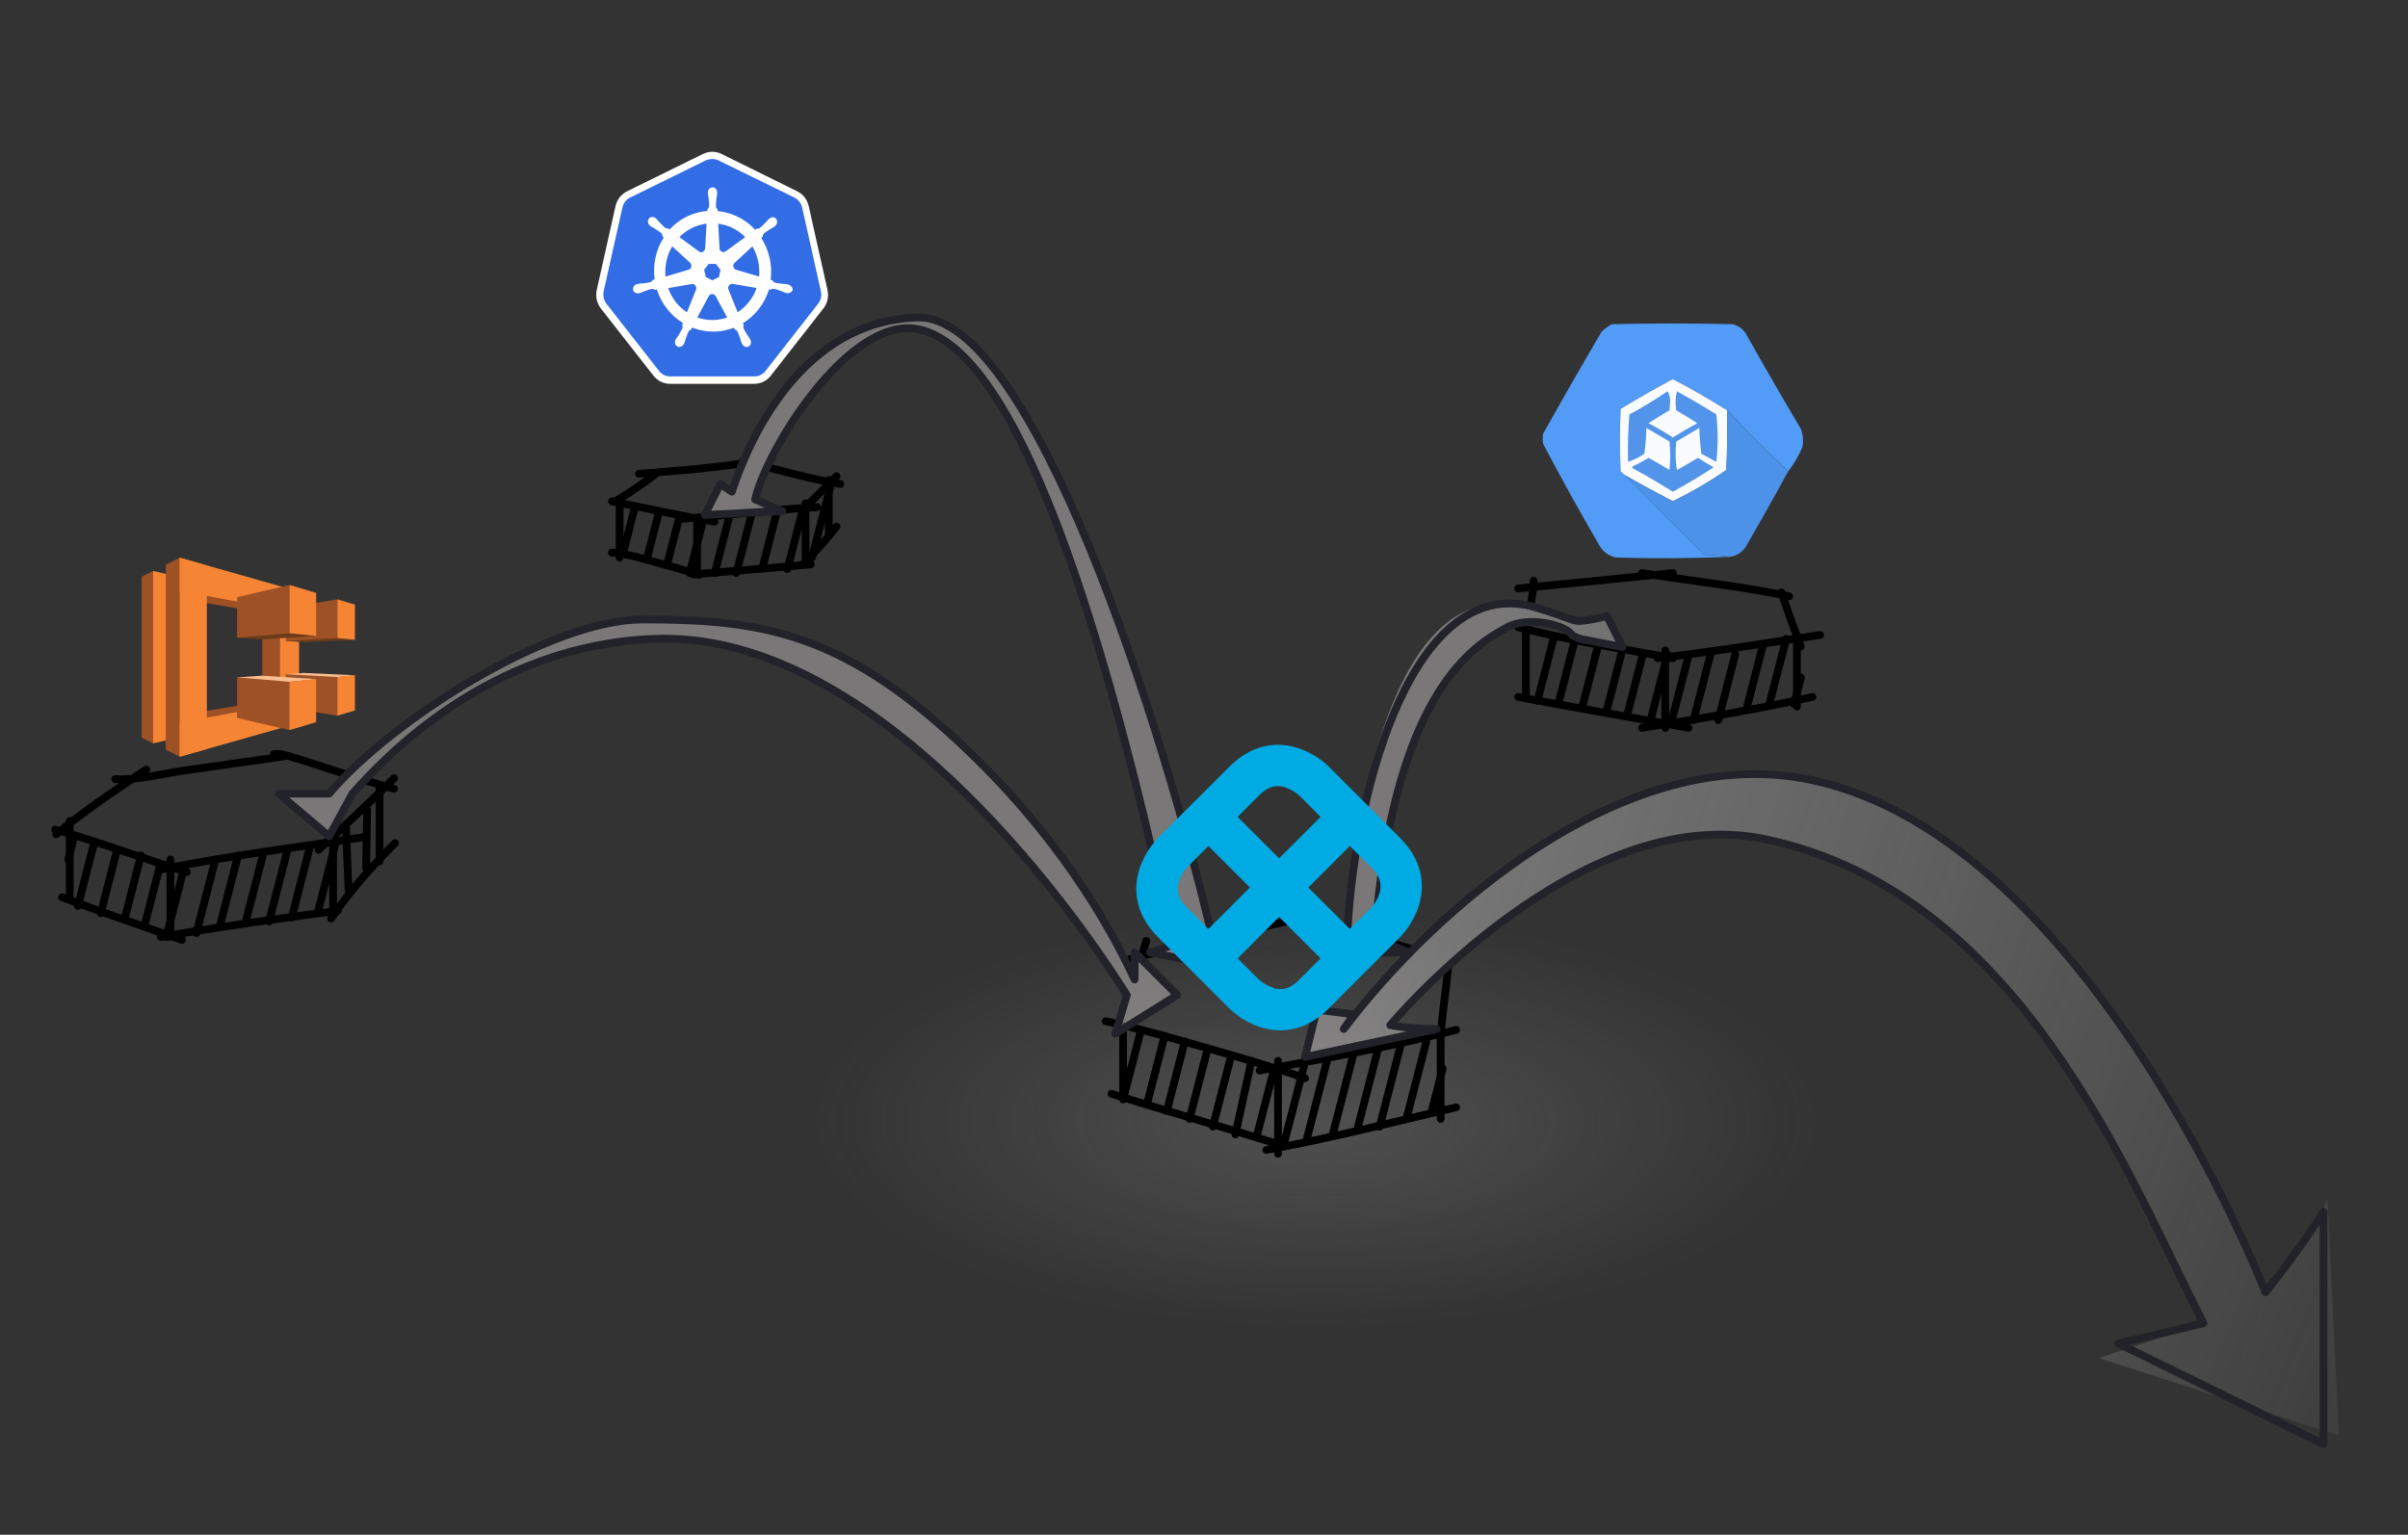 <svg width="320" height="204" viewBox="0 0 320 204" fill="none" xmlns="http://www.w3.org/2000/svg">
<rect x="0" y="0" width="320" height="204" fill="#333333" stroke="none"/>
<path d="M261.268 146.815C261.783 166.704 223.505 183.828 175.772 185.063C128.039 186.298 88.927 171.177 88.412 151.288C87.898 131.399 126.176 114.275 173.909 113.04C221.641 111.805 260.754 126.926 261.268 146.815Z" fill="url(#paint0_radial_1141_394169)" fill-opacity="0.2"/>
<path fill-rule="evenodd" clip-rule="evenodd" d="M170.756 121.986C168.793 122.444 166.831 122.9 164.866 123.346C164.747 123.373 164.647 123.44 164.577 123.529L164.687 123.51L164.508 123.643C164.466 123.74 164.453 123.851 164.478 123.962C164.541 124.239 164.817 124.413 165.094 124.35C167.347 123.838 169.597 123.313 171.845 122.788L171.845 122.788L172.442 122.649C173.246 122.843 174.05 123.043 174.853 123.248C175.128 123.319 175.408 123.153 175.479 122.877C175.549 122.602 175.383 122.322 175.107 122.251C174.917 122.203 174.726 122.154 174.536 122.106C174.681 121.986 174.755 121.789 174.709 121.593C174.645 121.316 174.368 121.143 174.091 121.208C173.542 121.335 172.994 121.463 172.445 121.591C172.086 121.505 171.726 121.42 171.365 121.336C171.088 121.272 170.812 121.444 170.747 121.721C170.726 121.812 170.731 121.903 170.756 121.986ZM154.385 126.495C154.442 126.773 154.262 127.045 153.984 127.102C153.304 127.241 152.878 127.323 152.577 127.381L152.577 127.381L152.577 127.381L152.577 127.381C152.486 127.398 152.407 127.413 152.335 127.427L152.336 127.421L151.376 126.461C151.523 125.973 151.678 125.457 151.843 124.906C151.925 124.634 152.212 124.48 152.484 124.561C152.756 124.643 152.911 124.93 152.829 125.202C152.709 125.602 152.594 125.984 152.484 126.35C152.789 126.292 153.195 126.213 153.777 126.094C154.056 126.037 154.328 126.216 154.385 126.495ZM150.978 126.711L150.704 127.873L150.63 127.897L150.63 127.897L150.629 127.897C150.429 127.959 150.194 128.032 149.916 128.119C149.644 128.203 149.356 128.051 149.272 127.78C149.188 127.508 149.339 127.22 149.611 127.136C149.876 127.054 150.103 126.983 150.299 126.921L150.3 126.921L150.3 126.921C150.578 126.834 150.797 126.766 150.978 126.711ZM149.599 132.4C149.309 133.394 149.015 134.422 148.684 135.609C148.138 135.479 147.592 135.353 147.045 135.23C146.768 135.168 146.493 135.343 146.431 135.62C146.368 135.898 146.543 136.173 146.82 136.235C147.35 136.353 147.88 136.476 148.408 136.601L148.366 136.754C148.291 137.028 148.452 137.311 148.726 137.387L148.734 137.389V145.166C148.442 145.075 148.151 144.983 147.86 144.891C147.588 144.806 147.299 144.956 147.214 145.227C147.128 145.498 147.279 145.787 147.55 145.873C147.947 145.998 148.344 146.123 148.742 146.247C148.786 146.487 148.996 146.668 149.249 146.668C149.391 146.668 149.52 146.611 149.613 146.517C152.879 147.528 156.172 148.506 159.461 149.482L159.461 149.483L159.461 149.483L159.461 149.483L159.462 149.483L159.462 149.483L159.462 149.483C162.542 150.397 165.619 151.311 168.67 152.251C168.513 152.28 168.355 152.309 168.197 152.338C167.918 152.389 167.732 152.657 167.783 152.936C167.834 153.216 168.103 153.401 168.382 153.35C168.696 153.293 169.008 153.235 169.319 153.177V153.359C169.319 153.643 169.549 153.873 169.834 153.873C170.118 153.873 170.348 153.643 170.348 153.359V152.981C176.406 151.817 181.887 150.497 187.682 149.103L187.683 149.103L187.686 149.102C188.756 148.845 189.836 148.585 190.933 148.322V148.727C190.933 149.011 191.164 149.242 191.448 149.242C191.732 149.242 191.962 149.011 191.962 148.727V148.077C192.512 147.947 193.065 147.815 193.624 147.684C193.901 147.619 194.072 147.342 194.007 147.065C193.942 146.788 193.665 146.617 193.388 146.682C192.909 146.795 192.434 146.907 191.962 147.019V138.434C191.962 138.24 191.968 138.029 191.977 137.806C192.522 137.671 193.074 137.532 193.634 137.389C193.909 137.319 194.075 137.039 194.005 136.763C193.935 136.488 193.654 136.322 193.379 136.392C192.93 136.506 192.487 136.618 192.048 136.728C192.151 135.485 192.335 133.998 192.523 132.468V132.468L192.537 132.354C192.71 130.956 192.885 129.529 192.997 128.256C193.268 128.323 193.545 128.16 193.617 127.889C193.649 127.77 193.637 127.649 193.589 127.544L191.864 129.27C191.763 130.213 191.64 131.219 191.516 132.228L191.494 132.405C191.313 133.872 191.132 135.34 191.026 136.595C190.968 136.679 190.933 136.78 190.933 136.891V137.002C183.962 138.703 178.111 139.785 171.101 141.082L171.101 141.082L171.099 141.082L170.348 141.221V141.008C170.348 140.723 170.118 140.493 169.834 140.493C169.549 140.493 169.319 140.723 169.319 141.008V141.409C166.977 140.672 164.622 139.99 162.271 139.312L161.351 139.047L161.351 139.047C157.516 137.94 153.657 136.827 149.763 135.87V135.861H148.734L149.599 132.4ZM187.175 126.556L187.92 125.705C187.537 125.59 187.154 125.475 186.775 125.362L186.775 125.362C185.335 124.93 183.96 124.518 182.94 124.221L182.569 125.185C183.571 125.476 184.964 125.893 186.434 126.334L186.434 126.334L186.434 126.334C186.679 126.407 186.927 126.482 187.175 126.556ZM190.933 138.062V138.434V147.264C189.75 147.547 188.587 147.827 187.437 148.103L187.427 148.106L187.426 148.106L187.425 148.106L187.425 148.106L187.425 148.106C181.697 149.484 176.3 150.783 170.348 151.933V142.819C171.324 143.137 172.297 143.465 173.264 143.808C173.532 143.903 173.826 143.763 173.921 143.495C174.016 143.228 173.876 142.933 173.608 142.838C172.869 142.576 172.128 142.323 171.385 142.076C178.269 140.803 184.071 139.728 190.933 138.062ZM167.177 141.825C166.966 141.921 166.839 142.151 166.883 142.389C166.935 142.668 167.204 142.852 167.483 142.8C168.085 142.688 168.676 142.578 169.259 142.47L169.319 142.489V151.374C166.117 150.385 162.923 149.436 159.732 148.489C156.407 147.502 153.086 146.517 149.763 145.486V136.93C153.551 137.867 157.312 138.953 161.073 140.038L161.073 140.038L161.073 140.038L161.073 140.038L161.073 140.038L161.073 140.038L161.073 140.038L161.073 140.038L161.073 140.038L161.986 140.301C163.722 140.802 165.454 141.303 167.177 141.825Z" fill="black"/>
<path fill-rule="evenodd" clip-rule="evenodd" d="M35.902 100.256C35.902 100.265 35.903 100.273 35.904 100.281C34.159 100.534 32.419 100.777 30.678 101.021C28.494 101.326 26.307 101.631 24.103 101.957C23.296 102.077 22.45 102.232 21.609 102.387C20.96 102.506 20.315 102.624 19.694 102.725L19.72 102.708C19.956 102.549 20.018 102.229 19.86 101.994C19.701 101.758 19.381 101.695 19.145 101.854C18.795 102.09 18.444 102.325 18.092 102.561L18.092 102.561L17.418 103.013C16.72 103.069 16.028 103.089 15.342 103.053C15.058 103.039 14.816 103.257 14.802 103.541C14.787 103.825 15.005 104.067 15.289 104.081C15.462 104.09 15.635 104.096 15.808 104.099C13.662 105.553 11.533 107.036 9.472 108.627C9.41 108.6 9.341 108.585 9.269 108.585C8.985 108.585 8.754 108.815 8.754 109.099V109.187C8.465 109.416 8.177 109.647 7.891 109.881C7.754 109.841 7.617 109.802 7.48 109.763C7.207 109.684 6.922 109.843 6.844 110.116C6.786 110.32 6.859 110.531 7.014 110.657C6.917 110.837 6.934 111.066 7.074 111.232C7.257 111.45 7.582 111.477 7.799 111.294C7.908 111.203 8.016 111.112 8.125 111.021C8.335 111.083 8.545 111.146 8.754 111.208V118.906L8.42 118.781C8.153 118.682 7.857 118.817 7.757 119.083C7.658 119.35 7.793 119.646 8.06 119.745C12.314 121.334 16.598 122.853 20.89 124.334C20.852 124.423 20.838 124.524 20.855 124.626C20.904 124.906 21.17 125.094 21.45 125.045C21.728 124.997 22.007 124.949 22.285 124.902C22.378 124.995 22.507 125.053 22.649 125.053C22.722 125.053 22.792 125.038 22.855 125.01C23.245 125.144 23.636 125.278 24.027 125.411C24.296 125.503 24.588 125.359 24.68 125.091C24.751 124.882 24.681 124.659 24.52 124.527C30.867 123.48 37.231 122.584 43.617 121.751L43.58 121.805C43.42 122.041 43.482 122.361 43.717 122.52C43.953 122.679 44.273 122.618 44.432 122.382C44.617 122.11 44.803 121.84 44.992 121.572C45.264 121.527 45.453 121.274 45.417 120.999L45.414 120.981C46.944 118.871 48.595 116.913 50.361 115.012C50.386 115.016 50.412 115.018 50.439 115.018C50.723 115.018 50.953 114.787 50.953 114.503V114.38C51.576 113.723 52.212 113.072 52.861 112.422C53.062 112.222 53.062 111.896 52.861 111.695C52.66 111.494 52.334 111.494 52.133 111.695C51.735 112.093 51.342 112.492 50.953 112.892V105.558C51.105 105.41 51.256 105.263 51.407 105.115C51.681 105.194 51.955 105.272 52.229 105.349C52.503 105.426 52.787 105.267 52.864 104.993C52.941 104.72 52.782 104.435 52.508 104.358C52.421 104.334 52.335 104.31 52.248 104.285C52.41 104.124 52.572 103.964 52.733 103.803C52.934 103.602 52.934 103.276 52.733 103.075C52.532 102.874 52.206 102.874 52.005 103.075C51.71 103.37 51.413 103.664 51.115 103.958C50.412 103.751 49.711 103.539 49.01 103.324L48.187 104.147C48.792 104.335 49.399 104.52 50.007 104.702C49.955 104.783 49.924 104.879 49.924 104.982V105.123C47.979 107.01 45.993 108.868 44.001 110.715C43.938 110.753 43.884 110.803 43.842 110.862C43.603 111.084 43.364 111.305 43.125 111.526C42.376 111.635 41.626 111.743 40.875 111.852L40.875 111.852L40.875 111.852C34.964 112.705 29.027 113.561 23.164 114.7V114.246C23.164 113.962 22.933 113.731 22.649 113.731C22.365 113.731 22.134 113.962 22.134 114.246V114.513C20.681 114.037 19.225 113.546 17.767 113.054L17.767 113.054L17.767 113.054L17.767 113.054C15.114 112.16 12.454 111.262 9.783 110.445V109.688C12.354 107.682 15.046 105.848 17.772 104.016C18.469 103.951 19.162 103.854 19.848 103.743C20.532 103.632 21.189 103.511 21.836 103.392L21.836 103.392L21.836 103.392L21.836 103.392L21.836 103.392L21.836 103.392C22.645 103.243 23.439 103.096 24.254 102.976C26.423 102.655 28.614 102.348 30.807 102.042L30.807 102.042L30.807 102.042C33.265 101.698 35.727 101.354 38.164 100.988C38.176 100.987 38.187 100.985 38.199 100.982C39.507 101.358 40.797 101.782 42.096 102.208L42.096 102.208C42.789 102.435 43.484 102.663 44.187 102.886L45.014 103.148L45.014 103.148L45.014 103.148C45.288 103.235 45.563 103.322 45.837 103.409L46.657 102.589C46.213 102.448 45.769 102.308 45.324 102.167L44.497 101.904C43.817 101.689 43.132 101.465 42.445 101.239C41.066 100.787 39.675 100.33 38.278 99.934C37.622 99.748 37.081 99.662 36.381 99.709C36.097 99.728 35.883 99.973 35.902 100.256ZM22.134 123.675C18.003 122.253 13.879 120.801 9.783 119.288V111.521C12.334 112.308 14.858 113.159 17.39 114.013L17.39 114.013L17.39 114.013L17.39 114.013L17.39 114.014L17.391 114.014L17.391 114.014L17.392 114.014L17.392 114.014C18.648 114.438 19.907 114.863 21.171 115.28C21.113 115.384 21.09 115.509 21.116 115.635C21.172 115.914 21.444 116.093 21.723 116.037C21.86 116.009 21.997 115.981 22.134 115.953V123.675ZM49.924 113.971V106.554C48.274 108.142 46.599 109.709 44.922 111.264C46.008 111.105 47.092 110.943 48.174 110.778C48.455 110.735 48.718 110.928 48.76 111.209C48.803 111.49 48.61 111.752 48.329 111.795C47.146 111.976 45.962 112.152 44.778 112.326V120.107C46.374 117.934 48.093 115.922 49.924 113.971ZM43.749 120.696C36.87 121.591 30.009 122.559 23.164 123.709V115.929C23.669 116.091 24.175 116.252 24.683 116.41C24.955 116.494 25.243 116.343 25.328 116.071C25.412 115.8 25.261 115.511 24.989 115.427L24.938 115.411C30.255 114.424 35.623 113.649 40.994 112.874L40.994 112.874L40.994 112.874L40.995 112.874L41.864 112.749C41.782 112.931 41.811 113.153 41.956 113.309C42.148 113.517 42.474 113.53 42.683 113.337L42.788 113.24L42.792 113.236L43.589 112.499L43.749 112.476V120.679L43.749 120.696Z" fill="black"/>
<path fill-rule="evenodd" clip-rule="evenodd" d="M203.894 80.713C204.02 79.964 204.141 79.181 204.22 78.495C205.555 78.363 206.87 78.234 208.172 78.106L208.173 78.106C212.121 77.717 215.947 77.341 219.799 76.945C221.647 77.235 223.551 77.501 225.481 77.771L225.481 77.771L225.481 77.771C229.105 78.277 232.824 78.797 236.453 79.511C237.336 82.125 237.453 82.434 237.755 83.226L237.755 83.226C237.866 83.518 238.001 83.874 238.209 84.435C237.703 84.512 237.201 84.589 236.701 84.666L236.696 84.667C231.709 85.43 227.012 86.15 221.812 86.785V86.458C221.812 86.173 221.581 85.943 221.297 85.943C221.013 85.943 220.782 86.173 220.782 86.458V86.684C219.594 86.469 218.507 86.275 217.5 86.094L217.498 86.094L217.498 86.094L217.498 86.094L217.498 86.094C211.624 85.041 208.434 84.469 203.423 83.254L203.436 83.19C203.457 83.086 203.479 82.974 203.502 82.855H202.256V82.968C202.127 82.936 201.997 82.903 201.866 82.871C201.828 82.861 201.789 82.856 201.751 82.855H201.731C201.504 82.86 201.3 83.015 201.242 83.245C201.173 83.521 201.341 83.8 201.616 83.869C201.833 83.923 202.046 83.976 202.256 84.028V92.207L201.837 92.127C201.558 92.075 201.289 92.258 201.236 92.537C201.183 92.816 201.366 93.086 201.645 93.139C205.681 93.905 209.755 94.632 213.826 95.359L213.826 95.359L213.828 95.359L213.829 95.359C215.373 95.635 216.916 95.91 218.457 96.188L218.126 96.242C217.846 96.288 217.655 96.553 217.701 96.833C217.747 97.114 218.012 97.304 218.293 97.258C219.147 97.118 219.979 96.982 220.792 96.85C220.839 97.086 221.047 97.265 221.297 97.265C221.565 97.265 221.786 97.059 221.81 96.797C222.638 96.949 223.465 97.102 224.29 97.256C224.57 97.308 224.838 97.124 224.891 96.845C224.942 96.57 224.765 96.305 224.493 96.247C229.177 95.479 233.431 94.747 238.28 93.721V93.92C238.28 94.204 238.51 94.434 238.794 94.434C239.079 94.434 239.309 94.204 239.309 93.92V93.501C239.853 93.383 240.404 93.261 240.965 93.135C241.243 93.073 241.417 92.798 241.355 92.52C241.293 92.243 241.017 92.069 240.74 92.131C240.256 92.24 239.78 92.345 239.309 92.447V86.458C239.367 86.458 239.426 86.448 239.484 86.427C239.751 86.33 239.89 86.035 239.793 85.768C239.728 85.589 239.667 85.421 239.609 85.263C240.382 85.145 241.164 85.027 241.958 84.908C242.239 84.866 242.433 84.604 242.391 84.323C242.349 84.042 242.087 83.848 241.806 83.89C240.955 84.018 240.118 84.144 239.293 84.27C239.269 84.18 239.223 84.1 239.159 84.036C238.956 83.487 238.823 83.138 238.714 82.854L238.714 82.853L238.714 82.852L238.714 82.852L238.714 82.852C238.44 82.133 238.324 81.827 237.62 79.748L237.659 79.756C237.937 79.815 238.21 79.637 238.269 79.359C238.327 79.081 238.149 78.808 237.871 78.749C237.661 78.705 237.45 78.661 237.238 78.618L237.223 78.574C237.133 78.305 236.841 78.16 236.571 78.251C236.466 78.286 236.379 78.353 236.319 78.436C232.766 77.75 229.099 77.237 225.556 76.741L225.556 76.741L225.556 76.741L225.556 76.741C224.629 76.612 223.711 76.483 222.806 76.353C222.835 76.278 222.847 76.196 222.838 76.111C222.808 75.829 222.555 75.624 222.273 75.653C221.455 75.739 220.641 75.824 219.827 75.907C219.31 75.826 218.799 75.743 218.295 75.658C218.015 75.61 217.749 75.799 217.702 76.079C217.699 76.094 217.697 76.11 217.696 76.125C214.518 76.447 211.339 76.76 208.075 77.081C206.834 77.203 205.58 77.326 204.309 77.452C204.312 77.361 204.314 77.275 204.314 77.194C204.314 76.91 204.084 76.68 203.8 76.68C203.516 76.68 203.285 76.91 203.285 77.194C203.285 77.302 203.281 77.423 203.273 77.554C202.749 77.606 202.221 77.659 201.69 77.712C201.408 77.74 201.201 77.992 201.229 78.275C201.257 78.557 201.509 78.764 201.792 78.736L203.171 78.599C203.098 79.188 202.995 79.853 202.884 80.511L203.894 80.713ZM219.757 87.546L219.756 87.545C218.895 87.39 218.088 87.245 217.326 87.109L217.325 87.109L217.325 87.109L217.325 87.109C211.485 86.062 208.269 85.486 203.285 84.28V92.4C206.851 93.068 210.42 93.705 213.993 94.343L213.993 94.343L213.993 94.343L213.993 94.343L213.993 94.343L213.993 94.343C216.255 94.747 218.519 95.151 220.782 95.563V87.945C220.631 87.963 220.479 87.98 220.327 87.998C220.045 88.031 219.789 87.829 219.757 87.546ZM236.863 85.682L236.863 85.682C232.147 86.404 227.676 87.089 222.795 87.7C222.7 87.91 222.471 88.036 222.234 87.993L221.812 87.916V95.641C227.606 94.7 232.513 93.895 238.28 92.669V85.466L236.864 85.682L236.863 85.682L236.863 85.682Z" fill="black"/>
<path fill-rule="evenodd" clip-rule="evenodd" d="M101.838 62.605C102.189 62.695 102.54 62.786 102.893 62.877L102.893 62.877L102.893 62.877C104.921 63.401 106.995 63.936 109.328 64.411L109.255 64.485L109.254 64.486L109.254 64.486C108.597 65.146 107.945 65.802 107.294 66.45C107.221 66.409 107.136 66.387 107.047 66.387C106.763 66.387 106.532 66.617 106.532 66.901V67.021C104.231 67.176 101.875 67.396 99.528 67.625C99.051 67.672 98.574 67.719 98.099 67.766C96.105 67.963 94.126 68.158 92.193 68.318C90.077 67.914 87.97 67.48 85.858 67.044L85.858 67.044L85.858 67.044L85.857 67.044C84.918 66.85 83.978 66.656 83.036 66.465C84.57 65.508 86.033 64.473 87.478 63.389C87.52 63.357 87.557 63.32 87.586 63.279C91.225 62.985 94.885 62.665 98.515 62.133L98.947 60.837C98.897 60.825 98.848 60.814 98.798 60.803C98.538 60.744 98.28 60.892 98.197 61.139C94.193 61.718 90.14 62.043 86.084 62.367L86.084 62.367C85.682 62.4 85.279 62.432 84.876 62.464C84.593 62.487 84.382 62.735 84.405 63.019C84.428 63.302 84.676 63.513 84.959 63.49L85.685 63.432C84.34 64.405 82.975 65.322 81.546 66.165L81.416 66.139C81.137 66.084 80.866 66.265 80.811 66.544C80.755 66.822 80.936 67.093 81.215 67.149L81.521 67.21C81.531 67.212 81.542 67.214 81.552 67.216L81.83 67.271V72.994C81.672 72.977 81.514 72.962 81.355 72.95C81.072 72.928 80.825 73.139 80.802 73.423C80.78 73.706 80.992 73.954 81.276 73.976C81.461 73.99 81.646 74.008 81.83 74.03V74.106C81.83 74.39 82.061 74.621 82.345 74.621C82.603 74.621 82.817 74.43 82.854 74.183C84.109 74.408 85.35 74.761 86.615 75.12L86.615 75.12C86.952 75.215 87.291 75.312 87.633 75.406C87.933 75.489 88.232 75.571 88.531 75.652L88.532 75.653L88.532 75.653C89.582 75.94 90.621 76.224 91.644 76.547C91.726 76.754 91.937 76.892 92.171 76.87L92.523 76.837C92.59 76.86 92.657 76.883 92.723 76.907C92.924 76.978 93.14 76.917 93.275 76.769C95.198 76.596 97.132 76.44 99.07 76.283L99.07 76.283L99.07 76.283L99.07 76.283L99.07 76.283L99.07 76.283C101.544 76.083 104.022 75.882 106.487 75.648C106.549 75.653 106.613 75.647 106.674 75.63C107.052 75.594 107.429 75.557 107.806 75.519C108.089 75.49 108.295 75.238 108.266 74.955C108.244 74.735 108.086 74.561 107.884 74.508C109.205 73.173 109.867 72.434 111.566 70.31C111.743 70.088 111.707 69.765 111.485 69.587C111.263 69.409 110.939 69.445 110.762 69.668L110.649 69.808V64.668C110.958 64.725 111.272 64.781 111.592 64.835C111.872 64.883 112.138 64.695 112.186 64.415C112.234 64.135 112.045 63.869 111.765 63.821C111.652 63.801 111.54 63.782 111.428 63.762L111.528 63.663C111.729 63.462 111.729 63.136 111.528 62.935C111.327 62.734 111.001 62.734 110.8 62.935C110.658 63.076 110.517 63.218 110.376 63.359C110.304 63.321 110.222 63.299 110.135 63.299C109.992 63.299 109.863 63.357 109.77 63.45C107.377 62.972 105.286 62.432 103.213 61.896L103.212 61.896C102.875 61.809 102.539 61.722 102.202 61.636L101.838 62.605ZM102.253 61.501C102.383 61.475 102.514 61.449 102.645 61.423C102.923 61.368 103.104 61.096 103.048 60.818C103.007 60.613 102.85 60.461 102.659 60.417L102.253 61.501ZM92.123 75.619V69.356C91.617 69.398 91.115 69.437 90.616 69.473C90.332 69.493 90.086 69.28 90.066 68.997C90.064 68.981 90.064 68.966 90.064 68.951C88.583 68.657 87.105 68.352 85.629 68.048L85.629 68.048L85.629 68.048C84.705 67.857 83.782 67.667 82.859 67.479V73.139C84.246 73.376 85.601 73.761 86.919 74.136L86.919 74.136C87.251 74.23 87.58 74.324 87.907 74.414C88.201 74.495 88.496 74.576 88.792 74.657C89.898 74.959 91.017 75.265 92.123 75.619ZM106.309 74.631L106.592 74.347C106.554 74.275 106.532 74.193 106.532 74.106V68.377C106.421 68.363 106.314 68.313 106.23 68.227C106.186 68.183 106.153 68.133 106.128 68.08C103.995 68.231 101.814 68.436 99.628 68.65C99.156 68.696 98.684 68.743 98.212 68.789L98.209 68.789L98.207 68.789L98.203 68.79H98.203L98.202 68.79L98.202 68.79L98.202 68.79L98.202 68.79L98.202 68.79L98.201 68.79L98.201 68.79C97.26 68.883 96.32 68.976 95.384 69.065C95.453 69.17 95.483 69.3 95.46 69.434C95.411 69.714 95.145 69.901 94.865 69.853C94.293 69.753 93.722 69.651 93.152 69.545V75.746C95.112 75.57 97.062 75.413 99.01 75.255L99.01 75.255L99.011 75.255L99.011 75.255L99.011 75.255L99.011 75.255L99.011 75.255L99.011 75.255C101.444 75.058 103.872 74.862 106.309 74.631ZM109.623 71.071C108.844 72.01 108.295 72.615 107.561 73.368V67.987C107.915 67.966 108.266 67.947 108.616 67.93C108.9 67.916 109.119 67.674 109.105 67.391C109.091 67.107 108.849 66.888 108.565 66.902C108.472 66.906 108.378 66.911 108.284 66.916C108.728 66.472 109.173 66.026 109.62 65.577V71.018C109.62 71.036 109.621 71.054 109.623 71.071Z" fill="black"/>
<path fill-rule="evenodd" clip-rule="evenodd" d="M166.415 140.505C166.692 140.566 166.868 140.84 166.807 141.118L164.672 150.896C164.611 151.174 164.337 151.349 164.059 151.289C163.782 151.228 163.606 150.954 163.666 150.676L165.802 140.898C165.863 140.621 166.137 140.445 166.415 140.505ZM169.454 141.539C169.729 141.61 169.895 141.891 169.824 142.166L167.57 150.914C167.499 151.19 167.218 151.355 166.943 151.284C166.668 151.213 166.502 150.933 166.573 150.658L168.827 141.909C168.898 141.634 169.179 141.468 169.454 141.539ZM163.558 140.51C163.833 140.581 163.998 140.861 163.927 141.137L161.673 149.885C161.602 150.16 161.321 150.326 161.046 150.255C160.771 150.184 160.605 149.904 160.676 149.628L162.931 140.88C163.002 140.605 163.282 140.439 163.558 140.51Z" fill="black"/>
<path fill-rule="evenodd" clip-rule="evenodd" d="M180.019 139.482C180.294 139.553 180.46 139.833 180.389 140.109L177.604 150.916C177.533 151.191 177.252 151.356 176.977 151.286C176.702 151.215 176.536 150.934 176.607 150.659L179.392 139.852C179.463 139.576 179.744 139.411 180.019 139.482ZM176.517 140.318C176.792 140.388 176.958 140.669 176.887 140.944L174.108 151.728C174.037 152.003 173.756 152.168 173.481 152.097C173.206 152.027 173.04 151.746 173.111 151.471L175.89 140.687C175.961 140.412 176.242 140.247 176.517 140.318ZM173.459 141.026C173.734 141.097 173.9 141.377 173.829 141.652L171.044 152.46C170.973 152.735 170.692 152.9 170.417 152.829C170.142 152.759 169.976 152.478 170.047 152.203L172.832 141.396C172.903 141.12 173.184 140.955 173.459 141.026Z" fill="black"/>
<path fill-rule="evenodd" clip-rule="evenodd" d="M154.889 137.192C155.164 137.263 155.33 137.543 155.259 137.819L152.945 146.797C152.874 147.072 152.594 147.238 152.318 147.167C152.043 147.096 151.878 146.815 151.948 146.54L154.262 137.562C154.333 137.287 154.614 137.121 154.889 137.192ZM157.573 137.936C157.848 138.007 158.014 138.288 157.943 138.563L155.555 147.826C155.485 148.102 155.204 148.267 154.929 148.196C154.653 148.125 154.488 147.845 154.559 147.569L156.946 138.306C157.017 138.031 157.297 137.865 157.573 137.936ZM160.594 138.966C160.869 139.036 161.035 139.317 160.964 139.592L158.577 148.856C158.506 149.131 158.225 149.296 157.95 149.225C157.675 149.155 157.509 148.874 157.58 148.599L159.967 139.335C160.038 139.06 160.319 138.895 160.594 138.966Z" fill="black"/>
<path fill-rule="evenodd" clip-rule="evenodd" d="M189.675 137.936C189.95 138.007 190.116 138.287 190.045 138.563L187.393 148.855C187.322 149.13 187.041 149.296 186.766 149.225C186.491 149.154 186.325 148.873 186.396 148.598L189.048 138.306C189.119 138.031 189.4 137.865 189.675 137.936ZM186.216 138.605C186.491 138.676 186.657 138.957 186.586 139.232L183.841 149.884C183.77 150.16 183.489 150.325 183.214 150.254C182.939 150.183 182.773 149.903 182.844 149.628L185.589 138.975C185.66 138.7 185.941 138.534 186.216 138.605ZM183.341 138.605C183.616 138.676 183.781 138.957 183.71 139.232L180.965 149.884C180.894 150.16 180.614 150.325 180.339 150.254C180.063 150.183 179.898 149.903 179.969 149.628L182.714 138.975C182.785 138.7 183.065 138.534 183.341 138.605Z" fill="black"/>
<path fill-rule="evenodd" clip-rule="evenodd" d="M151.756 136.392C152.031 136.463 152.197 136.744 152.126 137.019L149.872 145.767C149.801 146.043 149.52 146.208 149.245 146.137C148.97 146.066 148.804 145.786 148.875 145.511L151.129 136.762C151.2 136.487 151.481 136.321 151.756 136.392Z" fill="black"/>
<path fill-rule="evenodd" clip-rule="evenodd" d="M18.858 113.212C19.133 113.283 19.299 113.564 19.228 113.839L17.1 122.096C17.029 122.372 16.748 122.537 16.473 122.466C16.198 122.395 16.032 122.115 16.103 121.84L18.231 113.582C18.302 113.307 18.582 113.141 18.858 113.212ZM24.616 114.78C24.891 114.85 25.057 115.131 24.986 115.406L22.599 124.67C22.528 124.945 22.247 125.11 21.972 125.039C21.697 124.969 21.531 124.688 21.602 124.413L23.989 115.149C24.06 114.874 24.341 114.709 24.616 114.78ZM21.329 114.78C21.605 114.85 21.77 115.131 21.699 115.406L19.71 123.126C19.639 123.401 19.358 123.567 19.083 123.496C18.808 123.425 18.642 123.144 18.713 122.869L20.703 115.149C20.774 114.874 21.054 114.709 21.329 114.78Z" fill="black"/>
<path fill-rule="evenodd" clip-rule="evenodd" d="M35.042 113.236C35.317 113.307 35.483 113.587 35.412 113.862L33.174 122.547C33.103 122.822 32.823 122.987 32.547 122.916C32.272 122.846 32.107 122.565 32.178 122.29L34.415 113.606C34.486 113.33 34.767 113.165 35.042 113.236ZM31.756 113.236C32.031 113.307 32.197 113.587 32.126 113.862L29.739 123.126C29.668 123.401 29.387 123.567 29.112 123.496C28.837 123.425 28.671 123.144 28.742 122.869L31.129 113.606C31.2 113.33 31.481 113.165 31.756 113.236ZM28.615 114.265C28.89 114.336 29.056 114.616 28.985 114.892L26.598 124.155C26.527 124.43 26.246 124.596 25.971 124.525C25.696 124.454 25.53 124.173 25.601 123.898L27.988 114.635C28.059 114.36 28.34 114.194 28.615 114.265Z" fill="black"/>
<path fill-rule="evenodd" clip-rule="evenodd" d="M9.916 110.956C10.191 111.026 10.357 111.307 10.286 111.582L9.566 114.376C9.495 114.651 9.215 114.816 8.94 114.746C8.664 114.675 8.499 114.394 8.57 114.119L9.29 111.325C9.36 111.05 9.641 110.885 9.916 110.956ZM12.602 111.69C12.878 111.761 13.043 112.042 12.973 112.317L10.851 120.551C10.78 120.826 10.499 120.992 10.224 120.921C9.949 120.85 9.783 120.57 9.854 120.294L11.976 112.06C12.047 111.785 12.327 111.619 12.602 111.69ZM15.583 112.879C15.858 112.95 16.023 113.23 15.953 113.506L13.889 121.515C13.818 121.79 13.537 121.956 13.262 121.885C12.987 121.814 12.821 121.533 12.892 121.258L14.956 113.249C15.027 112.974 15.307 112.808 15.583 112.879Z" fill="black"/>
<path fill-rule="evenodd" clip-rule="evenodd" d="M44.698 111.69C44.974 111.761 45.139 112.041 45.068 112.317L42.698 121.514C42.627 121.789 42.347 121.955 42.071 121.884C41.796 121.813 41.63 121.532 41.701 121.257L44.072 112.06C44.143 111.784 44.423 111.619 44.698 111.69ZM41.279 112.204C41.555 112.275 41.72 112.556 41.649 112.831L39.262 122.094C39.191 122.37 38.911 122.535 38.635 122.464C38.36 122.393 38.195 122.113 38.266 121.838L40.653 112.574C40.724 112.299 41.004 112.133 41.279 112.204ZM38.271 112.719C38.547 112.79 38.712 113.071 38.641 113.346L36.254 122.609C36.183 122.884 35.903 123.05 35.627 122.979C35.352 122.908 35.186 122.627 35.257 122.352L37.645 113.089C37.715 112.814 37.996 112.648 38.271 112.719Z" fill="black"/>
<path fill-rule="evenodd" clip-rule="evenodd" d="M48.798 107.168C49.082 107.172 49.308 107.407 49.303 107.691L49.173 115.434C49.168 115.718 48.934 115.944 48.65 115.94C48.365 115.935 48.139 115.701 48.144 115.416L48.274 107.674C48.279 107.389 48.514 107.163 48.798 107.168ZM45.961 109.483C46.245 109.471 46.484 109.692 46.495 109.976L46.828 118.281C46.839 118.565 46.618 118.804 46.334 118.815C46.05 118.827 45.81 118.606 45.799 118.322L45.467 110.018C45.456 109.734 45.676 109.494 45.961 109.483Z" fill="black"/>
<path fill-rule="evenodd" clip-rule="evenodd" d="M230.726 86.474C231.001 86.545 231.167 86.826 231.096 87.101L228.841 95.849C228.77 96.125 228.49 96.29 228.214 96.219C227.939 96.148 227.774 95.868 227.844 95.593L230.099 86.844C230.17 86.569 230.451 86.403 230.726 86.474ZM227.439 86.474C227.715 86.545 227.88 86.826 227.809 87.101L225.555 95.849C225.484 96.125 225.203 96.29 224.928 96.219C224.653 96.148 224.487 95.868 224.558 95.593L226.813 86.844C226.884 86.569 227.164 86.403 227.439 86.474ZM224.51 86.684C224.785 86.755 224.95 87.036 224.88 87.311L222.679 95.85C222.608 96.125 222.328 96.29 222.052 96.219C221.777 96.148 221.612 95.868 221.682 95.593L223.883 87.054C223.954 86.779 224.234 86.614 224.51 86.684Z" fill="black"/>
<path fill-rule="evenodd" clip-rule="evenodd" d="M221.73 86.474C222.005 86.545 222.171 86.826 222.1 87.101L219.845 95.849C219.774 96.124 219.494 96.29 219.218 96.219C218.943 96.148 218.777 95.868 218.848 95.593L221.103 86.844C221.174 86.569 221.454 86.403 221.73 86.474ZM218.443 86.474C218.719 86.545 218.884 86.826 218.813 87.101L216.824 94.82C216.753 95.095 216.472 95.261 216.197 95.19C215.922 95.119 215.756 94.838 215.827 94.563L217.817 86.844C217.887 86.569 218.168 86.403 218.443 86.474ZM215.568 86.474C215.843 86.545 216.009 86.826 215.938 87.101L213.948 94.82C213.877 95.095 213.597 95.261 213.322 95.19C213.046 95.119 212.881 94.838 212.952 94.563L214.941 86.844C215.012 86.569 215.293 86.403 215.568 86.474Z" fill="black"/>
<path fill-rule="evenodd" clip-rule="evenodd" d="M237.5 84.415C237.775 84.486 237.94 84.767 237.869 85.042L235.635 93.714C235.564 93.99 235.283 94.155 235.008 94.084C234.733 94.013 234.567 93.733 234.638 93.458L236.873 84.785C236.944 84.51 237.224 84.344 237.5 84.415ZM234.359 85.444C234.634 85.515 234.8 85.796 234.729 86.071L232.607 94.305C232.536 94.58 232.255 94.746 231.98 94.675C231.705 94.604 231.539 94.323 231.61 94.048L233.732 85.814C233.803 85.539 234.083 85.373 234.359 85.444ZM239.46 89.561C239.735 89.632 239.901 89.913 239.83 90.188L238.921 93.714C238.85 93.99 238.569 94.155 238.294 94.084C238.019 94.013 237.853 93.733 237.924 93.458L238.833 89.931C238.904 89.656 239.184 89.49 239.46 89.561Z" fill="black"/>
<path fill-rule="evenodd" clip-rule="evenodd" d="M209.445 84.415C209.72 84.486 209.886 84.767 209.815 85.042L207.693 93.276C207.622 93.551 207.341 93.717 207.066 93.646C206.791 93.575 206.625 93.294 206.696 93.019L208.818 84.785C208.889 84.51 209.17 84.344 209.445 84.415ZM212.466 85.444C212.741 85.515 212.907 85.796 212.836 86.071L210.714 94.305C210.643 94.58 210.362 94.746 210.087 94.675C209.812 94.604 209.646 94.323 209.717 94.048L211.839 85.814C211.91 85.539 212.191 85.373 212.466 85.444ZM206.569 84.415C206.844 84.486 207.01 84.767 206.939 85.042L204.817 93.276C204.746 93.551 204.466 93.717 204.19 93.646C203.915 93.575 203.75 93.294 203.821 93.019L205.942 84.785C206.013 84.51 206.294 84.344 206.569 84.415ZM191.848 141.538C192.124 141.609 192.289 141.89 192.218 142.165L190.76 147.826C190.689 148.101 190.408 148.267 190.133 148.196C189.858 148.125 189.692 147.845 189.763 147.569L191.222 141.908C191.293 141.633 191.573 141.468 191.848 141.538Z" fill="black"/>
<path fill-rule="evenodd" clip-rule="evenodd" d="M93.628 68.463C93.903 68.534 94.069 68.815 93.998 69.09L92.141 76.295C92.07 76.57 91.79 76.736 91.515 76.665C91.239 76.594 91.074 76.313 91.145 76.038L93.001 68.833C93.072 68.558 93.353 68.392 93.628 68.463ZM87.731 67.434C88.007 67.505 88.172 67.785 88.101 68.061L86.446 74.486C86.375 74.761 86.094 74.927 85.819 74.856C85.544 74.785 85.378 74.504 85.449 74.229L87.105 67.804C87.176 67.529 87.456 67.363 87.731 67.434ZM90.342 68.463C90.617 68.534 90.783 68.815 90.712 69.09L89.12 75.266C89.049 75.541 88.769 75.706 88.493 75.635C88.218 75.564 88.053 75.284 88.124 75.009L89.715 68.833C89.786 68.558 90.067 68.392 90.342 68.463Z" fill="black"/>
<path fill-rule="evenodd" clip-rule="evenodd" d="M84.498 66.919C84.774 66.99 84.939 67.271 84.868 67.546L83.359 73.404C83.288 73.679 83.007 73.845 82.732 73.774C82.457 73.703 82.291 73.422 82.362 73.147L83.872 67.289C83.942 67.014 84.223 66.849 84.498 66.919Z" fill="black"/>
<path fill-rule="evenodd" clip-rule="evenodd" d="M103.261 67.947C103.536 68.017 103.702 68.298 103.631 68.573L101.888 75.338C101.817 75.613 101.536 75.778 101.261 75.707C100.986 75.636 100.82 75.356 100.891 75.081L102.634 68.317C102.705 68.041 102.986 67.876 103.261 67.947ZM99.975 67.947C100.25 68.017 100.415 68.298 100.344 68.573L98.355 76.293C98.284 76.568 98.004 76.734 97.728 76.663C97.453 76.592 97.288 76.311 97.359 76.036L99.348 68.317C99.419 68.041 99.699 67.876 99.975 67.947ZM96.943 68.552C97.218 68.623 97.384 68.904 97.313 69.179L95.48 76.293C95.409 76.568 95.128 76.734 94.853 76.663C94.578 76.592 94.412 76.311 94.483 76.036L96.316 68.922C96.387 68.647 96.668 68.481 96.943 68.552Z" fill="black"/>
<path fill-rule="evenodd" clip-rule="evenodd" d="M110.429 64.345C110.704 64.416 110.87 64.696 110.799 64.972L108.412 74.235C108.341 74.51 108.06 74.676 107.785 74.605C107.51 74.534 107.344 74.253 107.415 73.978L109.802 64.715C109.873 64.439 110.154 64.274 110.429 64.345ZM106.758 67.433C107.033 67.504 107.199 67.784 107.128 68.059L105.139 75.779C105.068 76.054 104.787 76.219 104.512 76.149C104.237 76.078 104.071 75.797 104.142 75.522L106.131 67.802C106.202 67.527 106.483 67.362 106.758 67.433Z" fill="black"/>
<path fill-rule="evenodd" clip-rule="evenodd" d="M163.134 128.656L152.841 126.598L155.929 125.571C150.268 99.84 137.917 46.833 121.964 43.745C112.845 41.98 101.894 59.699 100.35 66.389L103.952 67.933L93.659 68.447L95.718 64.33L97.262 65.36C99.663 57.983 106.731 42.613 121.964 42.202C137.197 41.79 154.728 97.095 161.075 124.541L164.678 124.025L163.134 128.656ZM177.029 126.667L174.97 122.55L179.087 123.579C180.117 104.538 186.461 75.827 202.76 80.865C209.388 82.914 210.104 82.658 211.161 82.28C211.662 82.101 212.241 81.894 213.567 81.894L215.626 86.011L208.936 84.467C208.249 83.095 203.069 81.791 200.187 83.438C200.098 83.489 200.005 83.541 199.908 83.597L199.905 83.598C196.029 85.791 185.199 91.917 182.69 124.539C182.665 124.854 183.705 125.239 185.226 125.801L185.227 125.801C185.856 126.033 186.568 126.296 187.321 126.598L177.029 126.667ZM309.287 159.42L310.831 190.812L278.925 180.519L292.819 175.888C291.669 173.648 290.455 171.145 289.153 168.46L289.152 168.459L289.152 168.458C279.38 148.313 264.636 117.917 234.667 111.56C209.759 106.276 184.748 136.262 184.748 136.262C184.748 136.262 187.321 136.776 190.924 136.776L173.426 140.493L174.97 134.203L179.909 134.832L178.573 136.776C190.924 120.422 215.317 99.62 238.784 103.326C276.866 109.339 301.053 171.771 301.053 171.771C301.053 171.771 307.229 164.909 309.287 159.42ZM150.783 126.598L156.444 132.259L148.21 137.405L149.754 132.259C138.775 114.933 113.73 83.884 86.969 84.913C64.918 85.761 50.946 100.866 46.829 105.498L43.741 111.159L37.051 105.498H43.741C51.975 95.72 73.075 82.34 85.425 82.34C100.864 82.34 111.671 83.884 127.625 98.808C140.387 110.747 147.181 122.481 150.783 130.2V126.598Z" fill="url(#paint1_radial_1141_394169)" fill-opacity="0.5"/>
<path fill-rule="evenodd" clip-rule="evenodd" d="M204.79 112.961C194.274 119.704 185.131 128.948 178.986 137.085C178.817 137.308 178.501 137.356 178.274 137.192C178.047 137.029 177.992 136.714 178.151 136.483L179.009 135.235L175.363 134.77L174.124 139.818L186.972 137.089C186.78 137.069 186.598 137.049 186.427 137.029C185.872 136.963 185.431 136.898 185.126 136.849C184.974 136.824 184.856 136.803 184.776 136.789C184.736 136.781 184.705 136.776 184.684 136.772L184.659 136.767L184.652 136.766L184.651 136.765C184.65 136.765 184.65 136.765 184.75 136.26C184.355 135.931 184.355 135.93 184.356 135.93L184.361 135.924L184.375 135.907L184.431 135.841C184.48 135.783 184.553 135.698 184.649 135.588C184.84 135.367 185.123 135.045 185.492 134.637C186.23 133.822 187.31 132.665 188.684 131.293C191.431 128.552 195.356 124.95 200.066 121.512C209.461 114.656 222.098 108.366 234.776 111.055C251.936 114.695 264.128 126.132 273.236 138.986C280.199 148.814 285.394 159.525 289.63 168.258C290.929 170.936 292.138 173.428 293.28 175.651C293.352 175.792 293.355 175.958 293.289 176.102C293.223 176.245 293.094 176.351 292.941 176.387L283.014 178.743L308.26 191.128V162.813C306.741 165.106 305.203 167.224 303.976 168.855C303.233 169.842 302.604 170.651 302.159 171.214C301.937 171.495 301.761 171.715 301.641 171.865C301.58 171.94 301.534 171.997 301.502 172.036L301.467 172.08L301.457 172.091L301.455 172.094L301.454 172.095C301.454 172.095 301.454 172.095 301.056 171.769C300.576 171.955 300.576 171.955 300.576 171.955L300.572 171.945L300.559 171.912C300.547 171.883 300.53 171.838 300.507 171.78C300.46 171.663 300.391 171.489 300.298 171.261C300.113 170.805 299.835 170.134 299.469 169.278C298.736 167.565 297.645 165.109 296.218 162.144C293.362 156.211 289.16 148.241 283.772 140.085C278.384 131.928 271.819 123.6 264.242 116.942C256.664 110.283 248.099 105.316 238.706 103.833C227.147 102.008 215.311 106.214 204.79 112.961ZM301.056 171.769L300.576 171.955C300.642 172.126 300.794 172.249 300.975 172.278C301.156 172.306 301.338 172.237 301.454 172.095L301.056 171.769ZM301.206 170.76C301.019 170.304 300.755 169.667 300.415 168.873C299.677 167.148 298.58 164.678 297.145 161.697C294.276 155.736 290.051 147.723 284.631 139.518C279.213 131.316 272.59 122.908 264.921 116.169C257.254 109.431 248.515 104.339 238.866 102.816C226.958 100.936 214.864 105.278 204.234 112.094C194.521 118.322 185.981 126.648 179.846 134.304L175.038 133.691C174.778 133.658 174.535 133.825 174.473 134.079L172.929 140.369C172.887 140.541 172.936 140.722 173.059 140.849C173.182 140.977 173.362 141.032 173.536 140.995L191.033 137.278C191.291 137.224 191.465 136.983 191.438 136.721C191.41 136.459 191.189 136.26 190.926 136.26C189.149 136.26 187.625 136.133 186.547 136.007C186.241 135.971 185.971 135.935 185.742 135.902C185.888 135.737 186.059 135.544 186.255 135.327C186.983 134.524 188.051 133.379 189.411 132.022C192.132 129.306 196.017 125.742 200.673 122.344C210.01 115.529 222.332 109.467 234.562 112.062C251.367 115.626 263.363 126.833 272.396 139.581C279.304 149.332 284.445 159.93 288.678 168.655C289.873 171.119 290.996 173.433 292.065 175.537L281.381 178.073C281.17 178.123 281.013 178.3 280.989 178.516C280.964 178.732 281.078 178.94 281.273 179.036L308.548 192.416C308.708 192.494 308.897 192.484 309.047 192.39C309.198 192.297 309.29 192.131 309.29 191.954V161.076C309.29 160.847 309.139 160.646 308.919 160.582C308.699 160.518 308.464 160.607 308.341 160.8C306.549 163.615 304.628 166.277 303.153 168.236C302.416 169.215 301.792 170.018 301.351 170.576C301.3 170.641 301.252 170.702 301.206 170.76ZM184.75 136.26L184.356 135.93C184.239 136.069 184.205 136.26 184.265 136.431C184.326 136.603 184.473 136.73 184.651 136.765L184.75 136.26Z" fill="#22222A"/>
<path fill-rule="evenodd" clip-rule="evenodd" d="M186.43 93.374C182.328 102.241 180.107 114.127 179.595 123.606C179.586 123.76 179.51 123.902 179.386 123.993C179.263 124.084 179.105 124.115 178.956 124.078L175.925 123.32L177.339 126.15L184.551 126.101C184.293 126.006 184.052 125.915 183.833 125.829C183.412 125.663 183.041 125.504 182.774 125.35C182.642 125.274 182.505 125.183 182.398 125.072C182.297 124.968 182.149 124.772 182.17 124.5C183.461 107.724 186.949 97.875 190.608 91.946C194.1 86.288 197.73 84.234 199.645 83.15C199.743 83.095 199.836 83.042 199.925 82.991C201.514 82.083 203.668 82.012 205.463 82.313C206.37 82.465 207.218 82.717 207.894 83.029C208.463 83.291 208.993 83.634 209.285 84.061L210.111 84.418L214.692 85.307L213.284 82.492C212.192 82.753 211.401 82.892 210.865 82.966C210.566 83.008 210.346 83.029 210.197 83.04C210.123 83.046 210.067 83.049 210.027 83.05C210.007 83.051 209.992 83.051 209.98 83.051L209.968 83.052C209.355 83.069 208.956 82.941 208.215 82.67C208.13 82.639 208.04 82.606 207.943 82.57C207.198 82.297 206.076 81.885 204.146 81.288C200.241 80.081 196.862 80.893 193.935 83.09C190.984 85.304 188.482 88.938 186.43 93.374ZM209.958 82.022L209.961 82.022C209.966 82.022 209.975 82.022 209.988 82.022C210.015 82.02 210.059 82.018 210.122 82.014C210.247 82.004 210.445 81.986 210.724 81.947C211.282 81.869 212.165 81.712 213.436 81.395C213.67 81.336 213.913 81.448 214.021 81.664L216.08 85.781C216.167 85.956 216.148 86.166 216.029 86.322C215.911 86.478 215.714 86.554 215.521 86.516L209.86 85.418C209.824 85.411 209.788 85.4 209.754 85.385L208.725 84.939C208.614 84.891 208.523 84.806 208.469 84.697C208.381 84.521 208.071 84.244 207.462 83.963C206.884 83.696 206.127 83.468 205.293 83.328C203.606 83.045 201.729 83.146 200.436 83.885C200.346 83.936 200.252 83.989 200.153 84.045C198.29 85.099 194.839 87.05 191.484 92.487C187.95 98.212 184.502 107.839 183.209 124.41C183.23 124.424 183.256 124.44 183.288 124.458C183.483 124.571 183.79 124.706 184.209 124.871C184.553 125.005 184.951 125.153 185.397 125.317C185.489 125.351 185.583 125.386 185.679 125.422C186.238 125.629 186.856 125.86 187.506 126.12C187.734 126.211 187.866 126.451 187.821 126.693C187.775 126.935 187.564 127.111 187.318 127.112L177.026 127.181C176.83 127.182 176.65 127.072 176.562 126.897L174.504 122.78C174.414 122.6 174.437 122.384 174.562 122.227C174.688 122.071 174.894 122.001 175.089 122.05L178.603 122.929C179.181 113.472 181.412 101.77 185.496 92.942C187.582 88.433 190.173 84.626 193.317 82.266C196.485 79.889 200.204 78.992 204.449 80.305C206.405 80.909 207.548 81.329 208.297 81.604C208.393 81.639 208.483 81.672 208.567 81.703C209.302 81.971 209.539 82.035 209.943 82.023L209.956 82.022L209.958 82.022Z" fill="#22222A"/>
<path fill-rule="evenodd" clip-rule="evenodd" d="M161.454 123.915L165.063 123.011C165.251 122.964 165.449 123.026 165.576 123.171C165.703 123.317 165.738 123.522 165.666 123.701L163.607 128.847C163.515 129.078 163.272 129.209 163.029 129.161L152.736 127.102C152.507 127.057 152.338 126.863 152.323 126.63C152.309 126.397 152.453 126.183 152.674 126.109L155.323 125.227C152.487 112.356 148.027 92.959 142.315 76.333C139.425 67.919 136.222 60.239 132.76 54.48C131.029 51.6 129.243 49.217 127.411 47.464C125.579 45.71 123.727 44.612 121.862 44.251C119.765 43.845 117.509 44.549 115.233 46.029C112.961 47.507 110.728 49.721 108.712 52.22C104.838 57.022 101.851 62.764 100.951 66.089L104.15 67.46C104.371 67.554 104.497 67.788 104.454 68.024C104.412 68.259 104.213 68.435 103.973 68.447L93.681 68.961C93.498 68.971 93.324 68.882 93.224 68.729C93.124 68.576 93.113 68.381 93.195 68.217L95.254 64.1C95.32 63.968 95.439 63.871 95.582 63.833C95.724 63.795 95.876 63.82 95.999 63.902L96.983 64.558C98.252 60.839 100.597 55.453 104.4 50.841C108.434 45.949 114.137 41.898 121.946 41.687C124.012 41.631 126.067 42.521 128.071 44.09C130.075 45.66 132.068 47.939 134.026 50.739C137.943 56.34 141.778 64.113 145.323 72.729C152.33 89.755 158.247 110.173 161.454 123.915ZM127.436 44.901C125.541 43.417 123.715 42.669 121.974 42.716C114.55 42.917 109.102 46.756 105.194 51.496C101.28 56.243 98.937 61.863 97.747 65.519C97.697 65.672 97.579 65.793 97.426 65.846C97.274 65.899 97.106 65.877 96.972 65.788L95.913 65.082L94.51 67.889L101.701 67.53L100.143 66.862C99.914 66.764 99.788 66.516 99.844 66.273C100.639 62.827 103.811 56.655 107.911 51.573C109.966 49.027 112.277 46.724 114.672 45.167C117.062 43.612 119.594 42.763 122.057 43.24C124.181 43.651 126.204 44.884 128.123 46.721C130.043 48.558 131.883 51.024 133.642 53.949C137.159 59.8 140.389 67.558 143.289 75.998C149.089 92.883 153.597 112.593 156.427 125.458C156.484 125.715 156.337 125.973 156.088 126.057L154.838 126.473L162.811 128.068L164.336 124.254L161.196 125.041C161.062 125.074 160.92 125.053 160.803 124.98C160.685 124.908 160.601 124.792 160.57 124.657C157.401 110.953 151.439 90.294 144.372 73.12C140.837 64.531 137.036 56.839 133.183 51.329C131.256 48.573 129.331 46.384 127.436 44.901Z" fill="#22222A"/>
<path fill-rule="evenodd" clip-rule="evenodd" d="M63.297 90.696C55.48 95.245 48.2 101 44.134 105.828C44.036 105.945 43.892 106.012 43.74 106.012H38.455L43.59 110.357L46.376 105.251C46.395 105.216 46.417 105.184 46.443 105.155C50.572 100.511 64.67 85.255 86.949 84.398C100.53 83.875 113.609 91.488 124.621 101.318C135.647 111.159 144.682 123.294 150.187 131.982C150.267 132.108 150.288 132.262 150.246 132.405L149.094 136.244L155.621 132.164L151.297 127.839V130.199C151.297 130.44 151.129 130.649 150.893 130.701C150.658 130.754 150.418 130.635 150.316 130.417C146.735 122.743 139.977 111.068 127.272 99.183C119.332 91.755 112.703 87.685 106.166 85.464C99.623 83.24 93.131 82.853 85.425 82.853C79.392 82.853 71.129 86.138 63.297 90.696ZM62.779 89.806C70.644 85.23 79.106 81.824 85.425 81.824C93.156 81.824 99.788 82.209 106.497 84.489C113.211 86.77 119.962 90.935 127.975 98.431C139.721 109.419 146.437 120.237 150.267 127.945V126.597C150.267 126.388 150.393 126.201 150.585 126.121C150.777 126.041 150.999 126.086 151.146 126.233L156.807 131.894C156.918 132.004 156.972 132.16 156.954 132.316C156.936 132.472 156.849 132.611 156.716 132.694L148.482 137.84C148.3 137.954 148.067 137.943 147.897 137.813C147.726 137.683 147.654 137.461 147.716 137.256L149.192 132.335C143.708 123.712 134.785 111.769 123.936 102.086C112.991 92.317 100.168 84.919 86.988 85.426C65.234 86.263 51.405 101.126 47.251 105.795L44.192 111.404C44.118 111.54 43.986 111.635 43.834 111.664C43.682 111.692 43.526 111.651 43.407 111.551L36.717 105.89C36.553 105.75 36.492 105.523 36.567 105.32C36.641 105.117 36.834 104.982 37.05 104.982H43.502C47.696 100.073 54.997 94.335 62.779 89.806Z" fill="#22222A"/>
<g clip-path="url(#clip0_1141_394169)">
<path d="M20.35 98.811L26.329 87.795L20.35 75.897L18.833 76.647V98.059L20.35 98.811ZM34.87 81.419L24.959 79.755L27.198 76.603L37.212 81.051L34.87 81.419ZM34.988 93.244L23.236 95.173L25.696 98.56L37.212 93.583L34.988 93.244Z" fill="#9D5125"/>
<path d="M23.884 76.706V97.986L20.35 98.811V75.897L23.884 76.706Z" fill="#F58534"/>
<path d="M23.884 100.578L22.029 99.65V75.058L23.884 74.13L27.374 88.841L23.884 100.578ZM37.212 81.051L34.855 81.419V93.215L37.212 93.583L39.362 87.59L37.212 81.051Z" fill="#9D5125"/>
<path d="M27.492 75.161V99.562L23.884 100.578V74.13L27.492 75.161Z" fill="#F58534"/>
<path d="M39.671 96.116V93.127L23.884 96.057V100.578L39.671 96.116ZM39.7 78.621V81.522L23.884 78.518V74.13L39.7 78.621Z" fill="#F58534"/>
<path d="M37.212 96.808V77.914L39.745 78.606V96.116L37.212 96.808Z" fill="#F58534"/>
<path d="M44.84 79.667L47.166 85.042L40.378 85.366L37.977 85.204L44.84 79.667Z" fill="#6B3B19"/>
<path d="M37.977 80.786V85.204L44.84 84.806V79.667L37.977 80.786Z" fill="#9D5125"/>
<path d="M34.796 84.984L31.512 84.763L38.478 77.753L42.012 84.527L34.796 84.984Z" fill="#6B3B19"/>
<path d="M31.512 79.373V84.763L38.478 84.174V77.753L31.512 79.373ZM37.977 94.025V89.608L47.166 89.755L44.84 95.13L37.977 94.025Z" fill="#9D5125"/>
<path d="M31.512 95.424V90.034L42.012 90.27L38.478 97.044L31.512 95.424Z" fill="#9D5125"/>
<path d="M34.796 89.814L31.512 90.034L38.478 90.623L42.012 90.27L34.796 89.814ZM44.84 89.99L47.166 89.755L40.378 89.445L37.977 89.607L44.84 89.99Z" fill="#FCBF92"/>
<path d="M44.84 79.667V84.807L47.166 85.042V80.359L44.84 79.667ZM42.012 78.813V84.527L38.478 84.174V77.753L42.012 78.813ZM44.84 95.13V89.99L47.166 89.755V94.438L44.84 95.13ZM42.012 95.984V90.27L38.478 90.624V97.044L42.012 95.984Z" fill="#F58534"/>
</g>
<path d="M186.102 111.424L176.542 101.852C175.41 100.781 174.061 99.966 172.587 99.462C169.321 98.374 166.07 99.223 163.438 101.852L153.854 111.424C152.784 112.557 151.969 113.905 151.464 115.379C150.373 118.646 151.221 121.897 153.854 124.526L163.426 134.098C164.556 135.169 165.904 135.984 167.377 136.488C168.269 136.79 169.204 136.946 170.146 136.95C172.443 136.95 174.641 135.98 176.526 134.098L186.095 124.526C187.166 123.394 187.983 122.045 188.489 120.571C189.576 117.304 188.727 114.057 186.095 111.424H186.102ZM170.714 104.629C171.437 104.861 172.103 105.242 172.669 105.748L175.498 108.58L169.982 114.092L164.467 108.576L167.31 105.729C168.073 104.97 169.149 104.164 170.721 104.625L170.714 104.629ZM156.639 117.234C156.872 116.51 157.254 115.844 157.762 115.278L160.59 112.449L166.106 117.965L160.586 123.481L157.742 120.633C156.98 119.874 156.178 118.798 156.635 117.226L156.639 117.234ZM169.243 131.309C168.519 131.079 167.852 130.698 167.287 130.19L164.467 127.393L169.982 121.873L175.498 127.389L172.654 130.237C171.891 130.996 170.819 131.802 169.243 131.34V131.309ZM183.325 118.732C183.093 119.455 182.711 120.121 182.206 120.688L179.378 123.481L173.863 117.965L179.378 112.449L182.222 115.293C182.985 116.052 183.787 117.128 183.329 118.701" fill="#00ABE4"/>
<g clip-path="url(#clip1_1141_394169)">
<path d="M89.07 50.527C88.353 50.527 87.676 50.2 87.218 49.606L80.246 40.696C79.787 40.102 79.608 39.345 79.787 38.607L82.277 27.486C82.437 26.749 82.915 26.155 83.572 25.827L93.652 20.871C93.971 20.707 94.33 20.625 94.688 20.625C95.047 20.625 95.405 20.707 95.724 20.871L105.804 25.807C106.461 26.134 106.94 26.728 107.099 27.466L109.589 38.587C109.748 39.324 109.589 40.082 109.131 40.676L102.159 49.585C101.7 50.158 101.023 50.507 100.306 50.507L89.07 50.527H89.07Z" fill="#326DE6"/>
<path d="M94.665 21.136C94.944 21.136 95.223 21.197 95.482 21.32L105.562 26.256C106.08 26.522 106.478 27.014 106.598 27.587L109.088 38.708C109.227 39.302 109.088 39.917 108.709 40.388L101.737 49.297C101.378 49.768 100.82 50.034 100.243 50.034H89.067C88.489 50.034 87.932 49.768 87.573 49.297L80.601 40.388C80.242 39.917 80.103 39.302 80.222 38.708L82.712 27.587C82.852 26.993 83.23 26.502 83.748 26.256L93.828 21.299C94.087 21.197 94.386 21.136 94.665 21.136L94.665 21.136ZM94.665 20.173C94.246 20.173 93.828 20.275 93.43 20.46L83.35 25.416C82.553 25.805 81.995 26.522 81.796 27.403L79.306 38.524C79.107 39.405 79.306 40.306 79.864 41.023L86.836 49.932C87.374 50.628 88.191 51.017 89.047 51.017H100.223C101.079 51.017 101.896 50.628 102.434 49.932L109.406 41.023C109.964 40.326 110.163 39.405 109.964 38.524L107.474 27.403C107.275 26.522 106.717 25.805 105.92 25.416L95.88 20.459C95.501 20.275 95.083 20.173 94.665 20.173Z" fill="white"/>
<path d="M104.769 37.828C104.749 37.828 104.749 37.828 104.769 37.828H104.749C104.729 37.828 104.709 37.828 104.709 37.807C104.669 37.807 104.63 37.787 104.59 37.787C104.45 37.766 104.331 37.746 104.211 37.746C104.151 37.746 104.092 37.746 104.012 37.725H103.992C103.574 37.684 103.235 37.643 102.916 37.541C102.777 37.48 102.737 37.398 102.697 37.316C102.697 37.295 102.677 37.295 102.677 37.275L102.418 37.193C102.541 36.23 102.493 35.251 102.279 34.305C102.061 33.351 101.684 32.443 101.163 31.622L101.363 31.438V31.397C101.363 31.294 101.382 31.192 101.462 31.09C101.701 30.864 102 30.68 102.359 30.455C102.418 30.414 102.478 30.393 102.538 30.352C102.657 30.291 102.757 30.229 102.877 30.147C102.896 30.127 102.936 30.107 102.976 30.066C102.996 30.045 103.016 30.045 103.016 30.024C103.295 29.779 103.355 29.369 103.155 29.103C103.056 28.959 102.877 28.878 102.697 28.878C102.538 28.878 102.398 28.939 102.259 29.041L102.219 29.082C102.179 29.103 102.159 29.144 102.12 29.164C102.02 29.267 101.94 29.349 101.861 29.451C101.821 29.492 101.781 29.553 101.721 29.594C101.442 29.902 101.183 30.147 100.924 30.332C100.865 30.373 100.805 30.393 100.745 30.393C100.705 30.393 100.665 30.393 100.626 30.373H100.586L100.347 30.537C100.088 30.25 99.809 30.004 99.53 29.758C98.329 28.793 96.884 28.203 95.366 28.058L95.346 27.792L95.307 27.751C95.247 27.69 95.167 27.628 95.147 27.485C95.127 27.157 95.167 26.788 95.207 26.379V26.358C95.207 26.297 95.227 26.215 95.247 26.154C95.267 26.031 95.287 25.908 95.307 25.764V25.58C95.307 25.212 95.028 24.904 94.689 24.904C94.53 24.904 94.37 24.986 94.251 25.109C94.131 25.232 94.072 25.396 94.072 25.58V25.744C94.072 25.887 94.091 26.01 94.131 26.133C94.151 26.195 94.151 26.256 94.171 26.338V26.358C94.211 26.768 94.271 27.137 94.231 27.464C94.211 27.608 94.131 27.669 94.072 27.731L94.032 27.772L94.012 28.038C93.653 28.079 93.294 28.12 92.936 28.202C91.402 28.55 90.047 29.349 88.992 30.495L88.792 30.352H88.753C88.713 30.352 88.673 30.373 88.633 30.373C88.573 30.373 88.514 30.352 88.454 30.311C88.195 30.127 87.936 29.861 87.657 29.553C87.617 29.512 87.577 29.451 87.517 29.41C87.438 29.308 87.358 29.226 87.258 29.123C87.239 29.103 87.199 29.082 87.159 29.041C87.139 29.021 87.119 29.021 87.119 29C86.996 28.896 86.841 28.838 86.681 28.837C86.501 28.837 86.322 28.919 86.223 29.062C86.023 29.328 86.083 29.738 86.362 29.983C86.382 29.983 86.382 30.004 86.402 30.004C86.442 30.024 86.462 30.065 86.501 30.086C86.621 30.168 86.721 30.229 86.84 30.291C86.9 30.311 86.96 30.352 87.019 30.393C87.378 30.618 87.677 30.803 87.916 31.028C88.016 31.13 88.016 31.233 88.016 31.335V31.376L88.215 31.561C88.175 31.622 88.135 31.663 88.115 31.724C87.119 33.342 86.74 35.247 86.999 37.131L86.74 37.213C86.74 37.234 86.721 37.234 86.721 37.254C86.681 37.336 86.621 37.418 86.501 37.48C86.203 37.582 85.844 37.623 85.426 37.664H85.406C85.346 37.664 85.266 37.664 85.207 37.684C85.087 37.684 84.968 37.705 84.828 37.725C84.788 37.725 84.749 37.746 84.709 37.746C84.689 37.746 84.669 37.746 84.649 37.766C84.29 37.848 84.071 38.196 84.131 38.524C84.191 38.811 84.45 38.995 84.768 38.995C84.828 38.995 84.868 38.995 84.928 38.975C84.948 38.975 84.968 38.975 84.968 38.954C85.007 38.954 85.047 38.934 85.087 38.934C85.227 38.893 85.326 38.852 85.446 38.79C85.505 38.77 85.565 38.729 85.625 38.709H85.645C86.023 38.565 86.362 38.442 86.681 38.401H86.721C86.84 38.401 86.92 38.463 86.98 38.504C86.999 38.504 86.999 38.524 87.019 38.524L87.298 38.483C87.776 39.999 88.693 41.35 89.908 42.334C90.187 42.559 90.466 42.743 90.765 42.928L90.645 43.194C90.645 43.214 90.665 43.214 90.665 43.235C90.705 43.317 90.745 43.419 90.705 43.562C90.585 43.87 90.406 44.177 90.187 44.525V44.545C90.147 44.607 90.107 44.648 90.067 44.709C89.988 44.812 89.928 44.914 89.848 45.037C89.828 45.057 89.808 45.098 89.788 45.139C89.788 45.16 89.769 45.18 89.769 45.18C89.609 45.529 89.729 45.918 90.028 46.061C90.107 46.102 90.187 46.123 90.267 46.123C90.506 46.123 90.745 45.959 90.864 45.733C90.864 45.713 90.884 45.692 90.884 45.692C90.904 45.651 90.924 45.611 90.944 45.59C91.004 45.447 91.024 45.344 91.063 45.221L91.123 45.037C91.263 44.627 91.362 44.3 91.541 44.013C91.621 43.89 91.721 43.87 91.8 43.829C91.82 43.829 91.82 43.829 91.84 43.808L91.98 43.542C92.856 43.89 93.813 44.074 94.769 44.074C95.346 44.074 95.944 44.013 96.502 43.87C96.853 43.789 97.199 43.686 97.538 43.562L97.657 43.788C97.677 43.788 97.677 43.788 97.697 43.808C97.797 43.829 97.876 43.87 97.956 43.993C98.115 44.279 98.235 44.627 98.374 45.017V45.037L98.434 45.221C98.474 45.344 98.494 45.467 98.554 45.59C98.574 45.631 98.594 45.651 98.613 45.692C98.613 45.713 98.633 45.733 98.633 45.733C98.753 45.979 98.992 46.123 99.231 46.123C99.311 46.123 99.39 46.102 99.47 46.061C99.609 45.979 99.729 45.856 99.769 45.692C99.809 45.529 99.809 45.344 99.729 45.18C99.729 45.16 99.709 45.16 99.709 45.139C99.689 45.099 99.669 45.058 99.649 45.037C99.59 44.914 99.51 44.812 99.43 44.709C99.39 44.648 99.351 44.607 99.311 44.546V44.525C99.091 44.177 98.892 43.87 98.793 43.562C98.753 43.419 98.793 43.337 98.813 43.235C98.813 43.214 98.833 43.214 98.833 43.194L98.733 42.948C99.789 42.313 100.685 41.412 101.363 40.306C101.721 39.733 102 39.097 102.199 38.463L102.438 38.504C102.458 38.504 102.458 38.483 102.478 38.483C102.558 38.442 102.618 38.381 102.737 38.381H102.777C103.096 38.422 103.434 38.544 103.813 38.688H103.833C103.892 38.708 103.952 38.749 104.012 38.77C104.132 38.831 104.231 38.872 104.371 38.913C104.41 38.913 104.45 38.934 104.49 38.934C104.51 38.934 104.53 38.934 104.55 38.954C104.61 38.975 104.649 38.975 104.709 38.975C105.008 38.975 105.267 38.77 105.347 38.504C105.347 38.258 105.128 37.93 104.769 37.828V37.828ZM95.546 36.824L94.669 37.254L93.793 36.824L93.573 35.862L94.171 35.083H95.147L95.745 35.862L95.546 36.824H95.546ZM100.745 34.694C100.9 35.371 100.947 36.07 100.884 36.763L97.837 35.862C97.558 35.78 97.398 35.493 97.458 35.206C97.478 35.124 97.518 35.042 97.578 34.981L99.988 32.748C100.327 33.322 100.586 33.977 100.745 34.694V34.694ZM99.032 31.52L96.422 33.424C96.203 33.568 95.904 33.527 95.725 33.301C95.665 33.24 95.645 33.158 95.625 33.076L95.446 29.738C96.803 29.898 98.067 30.526 99.032 31.52ZM93.255 29.84C93.474 29.799 93.673 29.758 93.892 29.717L93.713 32.994C93.693 33.281 93.474 33.527 93.175 33.527C93.095 33.527 92.996 33.506 92.936 33.465L90.287 31.52C91.103 30.68 92.119 30.106 93.255 29.84V29.84ZM89.33 32.748L91.701 34.919C91.92 35.104 91.94 35.452 91.761 35.677C91.701 35.759 91.621 35.82 91.522 35.841L88.434 36.763C88.314 35.37 88.613 33.957 89.33 32.748ZM88.792 38.299L91.96 37.746C92.219 37.725 92.458 37.91 92.518 38.176C92.537 38.299 92.537 38.401 92.498 38.504L91.282 41.514C90.167 40.777 89.27 39.65 88.792 38.299H88.792ZM96.064 42.374C95.605 42.477 95.147 42.538 94.669 42.538C93.972 42.538 93.294 42.416 92.657 42.211L94.231 39.282C94.39 39.097 94.649 39.016 94.868 39.139C94.961 39.197 95.043 39.273 95.107 39.364L96.641 42.211C96.462 42.272 96.263 42.313 96.064 42.374H96.064ZM99.948 39.528C99.45 40.347 98.793 41.002 98.036 41.514L96.781 38.422C96.721 38.176 96.821 37.91 97.06 37.787C97.139 37.746 97.239 37.725 97.338 37.725L100.526 38.278C100.406 38.729 100.207 39.139 99.948 39.528Z" fill="white"/>
</g>
<path fill-rule="evenodd" clip-rule="evenodd" d="M237.638 62.655C234.873 60.01 232.168 57.305 229.523 54.54C227.176 53.066 224.772 51.684 222.311 50.393C219.959 51.644 217.645 52.966 215.368 54.36C215.248 57.125 215.248 59.89 215.368 62.655C215.575 62.859 215.785 63.04 215.999 63.196C219.436 66.722 222.922 70.238 226.458 73.744C227.632 73.775 228.774 73.865 229.884 74.015C224.866 74.225 219.817 74.254 214.737 74.105C213.725 73.874 212.974 73.303 212.483 72.392C209.925 67.996 207.46 63.548 205.09 59.048C204.97 58.567 204.97 58.087 205.09 57.606C207.629 53.068 210.214 48.56 212.844 44.082C213.247 43.685 213.697 43.355 214.196 43.09C219.546 42.97 224.895 42.97 230.245 43.09C230.96 43.264 231.531 43.655 231.958 44.262C234.376 48.559 236.841 52.827 239.351 57.065C239.613 57.83 239.674 58.611 239.531 59.409C239.031 60.591 238.4 61.673 237.638 62.655Z" fill="#529BF6"/>
<path fill-rule="evenodd" clip-rule="evenodd" d="M229.519 54.539C229.549 57.184 229.519 59.829 229.428 62.473C227.171 64.035 224.797 65.418 222.306 66.62C220.17 65.523 218.067 64.381 215.995 63.194C215.781 63.038 215.57 62.858 215.364 62.653C215.243 59.888 215.243 57.123 215.364 54.359C217.641 52.965 219.955 51.643 222.306 50.392C224.767 51.682 227.171 53.065 229.519 54.539Z" fill="#F9FBFE"/>
<path fill-rule="evenodd" clip-rule="evenodd" d="M229.516 54.54C232.161 57.305 234.866 60.01 237.63 62.654C235.787 66.04 233.894 69.406 231.95 72.752C231.436 73.475 230.745 73.895 229.877 74.014C228.767 73.865 227.625 73.775 226.451 73.744C222.915 70.238 219.428 66.722 215.992 63.195C218.064 64.382 220.168 65.524 222.303 66.621C224.794 65.419 227.168 64.037 229.426 62.474C229.516 59.83 229.546 57.185 229.516 54.54Z" fill="#4C92E9"/>
<path fill-rule="evenodd" clip-rule="evenodd" d="M221.588 52.015C221.823 52.357 221.943 52.778 221.948 53.277C221.918 53.698 221.888 54.118 221.858 54.539C220.911 55.087 219.98 55.658 219.063 56.252C220.175 56.838 221.257 57.469 222.309 58.145C223.367 57.478 224.449 56.847 225.555 56.252C224.638 55.658 223.706 55.087 222.76 54.539C222.61 53.691 222.64 52.85 222.85 52.015C224.623 52.991 226.366 54.013 228.079 55.08C228.319 57.184 228.319 59.287 228.079 61.391C227.418 61.031 226.757 60.67 226.096 60.309C225.946 59.172 225.856 58.03 225.825 56.883C224.803 57.484 223.782 58.085 222.76 58.686C222.61 59.953 222.64 61.215 222.85 62.473C223.799 61.954 224.731 61.413 225.645 60.85C226.318 61.292 227.009 61.713 227.718 62.112C225.962 63.266 224.159 64.348 222.309 65.358C220.595 64.291 218.852 63.269 217.08 62.293C216.839 62.172 216.839 62.052 217.08 61.932C217.77 61.617 218.431 61.257 219.063 60.85C220.01 61.368 220.941 61.909 221.858 62.473C221.978 61.211 221.978 59.949 221.858 58.686C220.836 58.085 219.815 57.484 218.793 56.883C218.762 58.03 218.672 59.172 218.522 60.309C217.839 60.771 217.118 61.131 216.358 61.391C216.298 59.284 216.359 57.18 216.539 55.08C218.293 54.144 219.976 53.122 221.588 52.015Z" fill="#5194E9"/>
<defs>
<radialGradient id="paint0_radial_1141_394169" cx="0" cy="0" r="1" gradientUnits="userSpaceOnUse" gradientTransform="translate(174.84 149.052) rotate(90.267) scale(27.607 66.963)">
<stop stop-color="#C4C4C4"/>
<stop offset="1" stop-color="#C4C4C4" stop-opacity="0"/>
</radialGradient>
<radialGradient id="paint1_radial_1141_394169" cx="0" cy="0" r="1" gradientUnits="userSpaceOnUse" gradientTransform="translate(55.577 102.925) rotate(22.805) scale(294.763 639.112)">
<stop offset="0.438" stop-color="#BFBCBC"/>
<stop offset="1" stop-color="#C4C4C4" stop-opacity="0"/>
</radialGradient>
<clipPath id="clip0_1141_394169">
<rect width="28.333" height="28.333" fill="white" transform="translate(18.833 73.188)"/>
</clipPath>
<clipPath id="clip1_1141_394169">
<rect width="30.878" height="30.878" fill="white" transform="translate(79.172 20.154)"/>
</clipPath>
</defs>
</svg>
